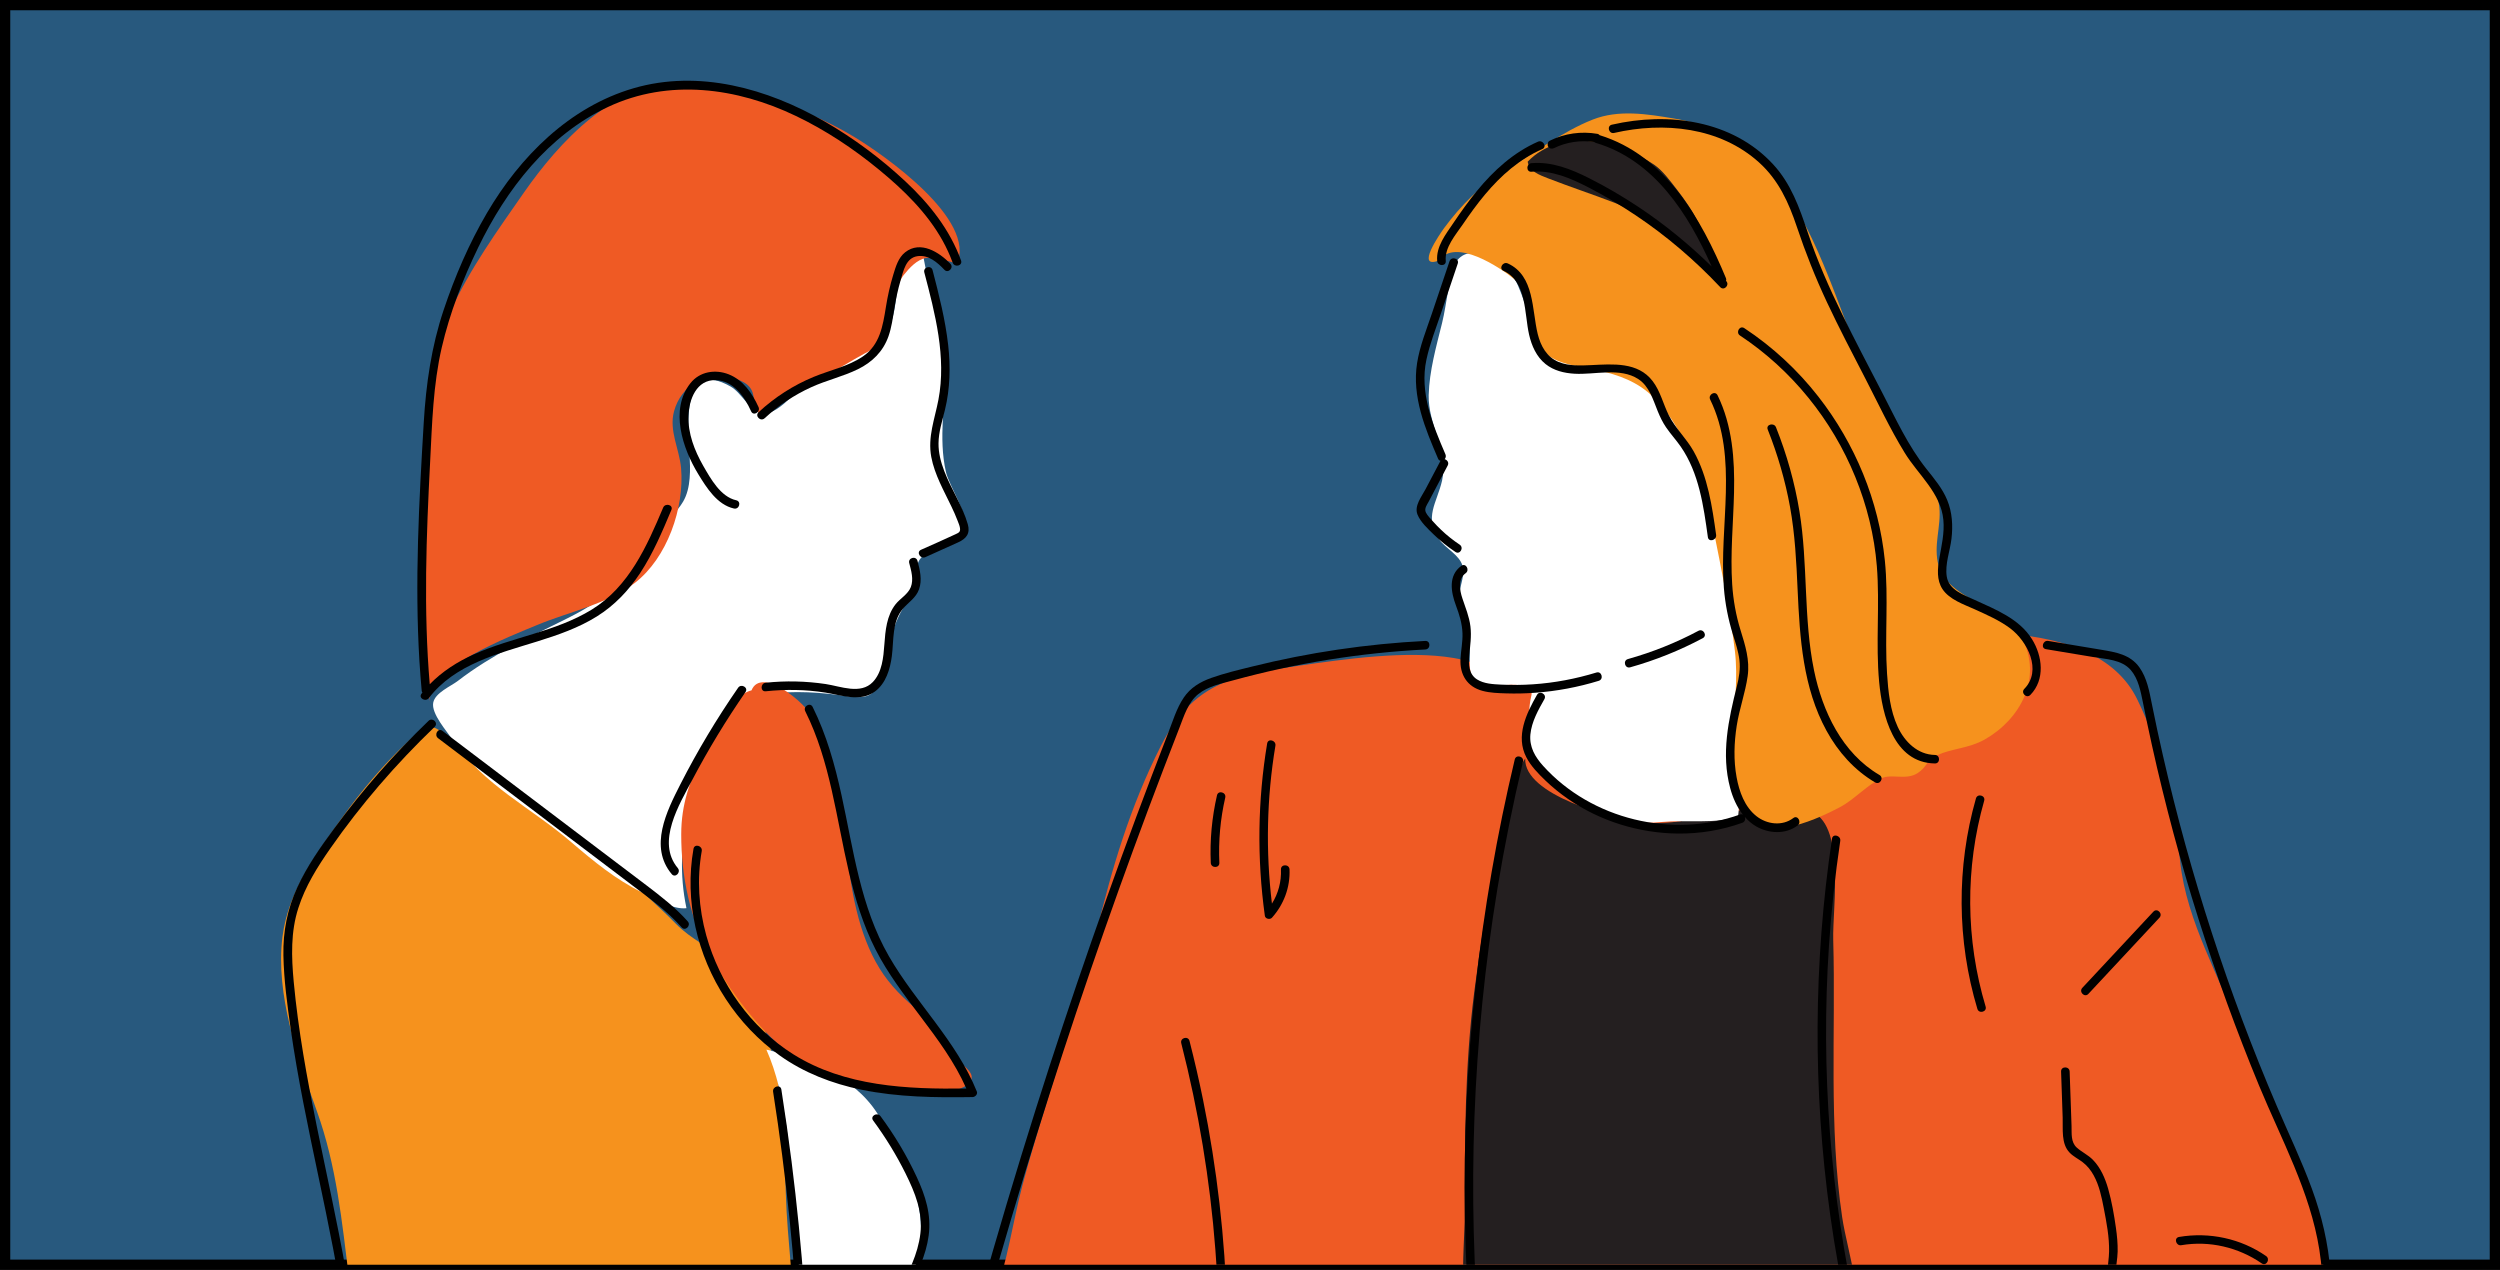 <?xml version="1.0" encoding="UTF-8"?>
<svg id="Layer_2" data-name="Layer 2" xmlns="http://www.w3.org/2000/svg" xmlns:xlink="http://www.w3.org/1999/xlink" viewBox="0 0 487.39 247.57">
  <rect x="0" y="0" width="487.39" height="247.57" fill="#333333" stroke="none"/>
  <defs>
    <style>
      .cls-1 {
        fill: #fff;
      }

      .cls-2 {
        fill: #ef5a24;
      }

      .cls-3 {
        clip-path: url(#clippath-1);
      }

      .cls-4 {
        clip-path: url(#clippath);
      }

      .cls-5 {
        fill: none;
      }

      .cls-6 {
        fill: #28597e;
        stroke: #000;
        stroke-miterlimit: 10;
        stroke-width: 2px;
      }

      .cls-7 {
        fill: #241f20;
      }

      .cls-8 {
        fill: #f6921d;
      }
    </style>
    <clipPath id="clippath">
      <rect class="cls-5" x="1" y="1" width="485.39" height="245.57"/>
    </clipPath>
    <clipPath id="clippath-1">
      <rect class="cls-5" x="1" y="1" width="485.39" height="245.57"/>
    </clipPath>
  </defs>
  <g id="Layer_1-2" data-name="Layer 1">
    <g>
      <rect class="cls-6" x="1" y="1" width="485.39" height="245.57"/>
      <g>
        <g class="cls-4">
          <g>
            <path class="cls-8" d="m83.86,141.65c-1.37-.12-2.31,1.06-4.34,2.95-4.84,4.51-9.15,9.65-12.98,15.04-4.99,7.03-10.36,14.16-11.47,22.99-1.42,11.25,3.01,23.65,6.73,34.06,3.82,10.67,4.85,21.35,6.25,32.54,1.13,9.02,1.06,18.27,2.17,27.18,5.05-.81,11.56-.42,16.79-.3,6.31.14,12.5,1.59,18.83,1.58,5.89-.01,11.76-.35,17.66-.34,9.37.02,18.41-1.15,27.69-.58,1.59.1,5.55.64,6.9-.54,1.37-1.2.31-2.45-.22-4.52-2.67-10.4-3.39-21.2-4.27-31.87-.79-9.54-.28-19.19-1.9-28.66-1.3-7.62-4.35-18.41-10.24-23.78-3.03-2.76-6.71-4.26-9.68-7.29-6.69-6.83-14.46-12.68-21.18-19.6-4.89-5.03-10.82-9.13-16.69-12.96-2.44-1.59-5.05-2.86-7.4-4.59-1.13-.84-1.95-1.25-2.65-1.31Z"/>
            <path class="cls-1" d="m149.41,204.63c4.04,9.09,4.53,20.65,5.39,30.44.72,8.29,1.38,16.55,1.8,24.83.18,3.47,0,7-.01,10.48,0,1.29-.58,6.45.44,7.53,1.53,1.64,10.27-1.18,12.31-2.01,2.22-.9,1.62.24,1.77-2,.17-2.51-1.22-4.54-.67-7.35,1.13-5.78,4.19-11.69,6.81-16.9,5.57-11.09.07-22.85-6.22-32.61-4.81-7.45-13.62-10.52-21.62-12.41Z"/>
            <path class="cls-1" d="m179.93,49.63c1.29,7.36,3.89,14.56,4.2,22.17.27,6.84-1.25,13.45.29,20.23.61,2.67,4.45,8.33,3.53,10.87-1.17,3.24-7.6,3.54-8.93,6.72-.51,1.21.35,3.05.01,4.34-.39,1.52-1.4,2.29-2.33,3.61-2.6,3.67-3.48,8.51-4.56,12.87-1.49,6.05-2.98,5.85-8.66,5.06-4.86-.67-11.22-.94-16.01.27-9.26,2.34-11.48,13.61-13.21,21.75-1.46,6.88-1.83,12.84-.43,19.54-2.73.31-6.25-1.9-8.62-3.06-5.12-2.49-9.54-6.13-13.81-9.79-8.09-6.93-16.95-10.97-23.17-20.01-1.11-1.62-4.18-5.08-3.77-7.21.38-1.95,3.45-3.2,4.81-4.25,6.52-5.02,14-8.56,21.39-12.22,7.96-3.93,13.83-9.16,18.09-16.92,1.19-2.16,3.23-3.77,4.42-5.79,1.57-2.67,1.42-6.32,1.26-9.36-.3-5.45-1.66-18.62,8.03-13.08,2.15,1.23,3.69,4.78,6.09,5.17,3.09.49,6.5-4.27,8.61-6.03,5.17-4.29,13.84-4.68,16.47-11.41,1.36-3.49.88-7.33,2.33-10.78.84-1.96,3.06-4.26,3.97-2.69Z"/>
            <path class="cls-2" d="m146.51,134.59c-4.26,1.03-7.56,8.9-9.36,12.35-2.69,5.16-4.34,9.92-4.34,15.7-.01,8.31,1.72,16.67,5.85,24.01,3.87,6.88,8.76,13.32,14.77,18.48,5.71,4.9,11.42,6.98,18.84,7.91,4.13.52,8.55.92,12.63-.13,1.53-.39,4.7-1.12,4.53-3.08-.12-1.37-3.14-3.24-4.02-4.3-2.47-2.95-3.08-5.89-6.11-8.3-3.05-2.42-5.78-5.11-7.84-8.45-4.14-6.71-5.63-15.57-6.4-23.32-.91-9.09-1.83-16.94-6.28-25.15-1.94-3.6-10.38-10.38-12.27-5.72Z"/>
            <path class="cls-2" d="m83.85,136.78c-1.39-6.28,16.33-13.03,20.79-14.9,6.2-2.6,13.73-4.07,19.13-8.24,6.3-4.87,9.69-14.63,9.01-22.37-.33-3.73-2.39-7.31-1.38-11.06,1.38-5.16,6.39-7.99,11.28-6.57,1.79.52,3.46,1.12,4.05,2.91.37,1.14.32,3.72,1.65,4.27.86.36,3.49-1.79,4.12-2.2,2.75-1.77,5.39-3.8,8.3-5.3,2.63-1.36,5.05-2.94,7.68-4.36,1.17-.63,1.99-.94,2.77-2.04,1.44-2.02,2.18-4.45,2.81-6.83.57-2.17.72-4.72,2.14-6.49,1.11-1.38,2.54-2.97,4.36-3.33.7-.14,6.16.84,5.95,1.28,4.06-8.69-14.3-21.45-20.13-24.95-10.08-6.05-21.96-9.41-33.71-10.18-12.65-.83-23.78,11.44-30.5,21.08-5.11,7.33-10.6,14.95-14.33,23.15-3.46,7.61-3.49,16.82-4.39,25.02-1.82,16.43-3.5,33.53.4,51.11Z"/>
            <path d="m188.67,102.18c-1.05-3.64-3.25-6.84-4.59-10.36-.66-1.73-1.13-3.54-1.11-5.4.02-2.22.73-4.36,1.25-6.5,1.01-4.15,1.11-8.44.63-12.67-.56-4.95-1.79-9.78-3.04-14.58-.27-1.04-1.88-.6-1.61.44,2.1,8.02,4.34,16.51,2.75,24.83-.72,3.77-2.12,7.27-1.39,11.16.65,3.44,2.44,6.53,3.93,9.66.43.91.85,1.82,1.2,2.76.17.45.39.93.46,1.41.12.77-.22.92-.82,1.2-2.23,1.06-4.52,2.04-6.77,3.05-.98.44-.13,1.88.84,1.44,2.13-.96,4.26-1.92,6.39-2.88,1.61-.73,2.41-1.74,1.88-3.56Z"/>
            <path d="m178.87,109.34c-.28-1.04-1.89-.6-1.61.44.39,1.47.89,3.18.31,4.67-.54,1.4-2.05,2.2-2.96,3.34-1.76,2.23-2,5.15-2.2,7.88-.18,2.48-.43,5.38-2.24,7.29-2.38,2.5-6.29.84-9.18.4-3.88-.58-7.81-.67-11.71-.26-1.06.11-1.07,1.78,0,1.67,3.88-.41,7.81-.35,11.66.26,3.15.5,6.78,1.9,9.64-.22,2.14-1.59,2.96-4.36,3.29-6.89.4-3.06.01-6.79,2.19-9.28,1.09-1.25,2.53-2.1,3.11-3.75.65-1.8.18-3.78-.3-5.55Z"/>
            <path d="m143.9,134.08c-4.16,6.01-7.92,12.28-11.24,18.79-2.69,5.27-6.18,12.21-1.7,17.55.69.82,1.86-.36,1.18-1.18-4.27-5.1.34-12.49,2.86-17.27,3.1-5.89,6.56-11.58,10.34-17.05.61-.88-.84-1.71-1.44-.84Z"/>
            <path d="m190.44,212.8c-3.98-9.88-11.9-17.27-17.15-26.39-5.53-9.6-6.9-20.74-9.23-31.38-1.29-5.91-2.92-11.77-5.63-17.21-.48-.96-1.92-.12-1.44.84,4.89,9.8,6.04,20.85,8.51,31.38,1.22,5.19,2.78,10.34,5.21,15.1,2.38,4.68,5.59,8.86,8.75,13.04,3.34,4.42,6.68,8.93,8.93,14.03-11.51.16-23.72-.38-33.73-6.67-8.31-5.22-14.36-13.77-16.97-23.18-1.48-5.34-1.84-10.98-.88-16.44.18-1.05-1.42-1.5-1.61-.44-1.79,10.14.68,20.71,6.3,29.29,2.79,4.27,6.34,8.02,10.49,10.99,4.74,3.39,10.24,5.5,15.92,6.68,7.14,1.47,14.48,1.56,21.74,1.44.47-.03,1-.56.79-1.08Z"/>
            <path d="m185.28,51.42c-2.17-2.26-5.84-4.59-8.82-2.23-1.34,1.06-1.84,2.83-2.32,4.4-.63,2.06-1.09,4.15-1.43,6.28-.59,3.67-1.18,7.38-4.48,9.62-2.88,1.95-6.38,2.66-9.56,3.97-3.99,1.64-7.62,3.98-10.78,6.9-.79.73.39,1.91,1.18,1.18,2.7-2.49,5.76-4.54,9.11-6.06,2.96-1.35,6.16-2.07,9.08-3.5,2.79-1.37,4.92-3.46,5.96-6.43.59-1.69.83-3.47,1.11-5.23.31-1.93.71-3.83,1.26-5.71.53-1.81,1.03-4.31,3.23-4.66,2.15-.35,3.93,1.21,5.3,2.65.73.77,1.9-.41,1.16-1.18Z"/>
            <path d="m147.88,79.36c-1.2-2.66-3-5.27-5.81-6.38-2.63-1.04-5.67-.55-7.47,1.73-4.08,5.16-1.51,12.75,1.52,17.71,1.63,2.67,3.7,5.99,6.97,6.72,1.05.23,1.49-1.38.44-1.61-3.05-.67-5-4.23-6.44-6.73-1.69-2.96-2.99-6.3-2.87-9.76.11-3.16,1.57-7.05,5.31-6.93,3.47.12,5.62,3.22,6.91,6.09.44.98,1.88.13,1.44-.84Z"/>
            <path d="m187.36,50.78c-2.17-6.01-6.18-11.05-10.81-15.38-4.78-4.48-10.12-8.45-15.79-11.72-11.16-6.43-24.52-10.18-37.23-6.48-12.5,3.64-22.16,13.34-28.6,24.33-3.48,5.94-6.25,12.36-8.43,18.88-2.4,7.16-3.44,14.46-3.89,21.97-.92,15.46-1.78,31.04-.84,46.52.12,1.92.27,3.84.44,5.75.01.15.07.28.14.38-.06.07-.12.14-.18.22-.65.85.8,1.68,1.44.84,5.03-6.59,13.6-8.69,21.12-11.03,4.01-1.25,8.05-2.64,11.63-4.88,3.45-2.15,6.23-5.09,8.45-8.47,2.52-3.84,4.31-8.09,6.08-12.3.41-.99-1.2-1.42-1.61-.44-3.17,7.53-6.67,15.42-13.91,19.87-7.05,4.34-15.52,5.36-23,8.73-3.2,1.44-6.16,3.33-8.59,5.83-1.23-14.45-.67-28.98.08-43.44.38-7.42.58-14.94,2.26-22.21,1.56-6.72,4.09-13.27,7.09-19.47,5.51-11.39,13.65-21.93,25.33-27.43,11.86-5.58,25.14-3.76,36.65,1.77,5.8,2.78,11.2,6.37,16.16,10.45,4.81,3.95,9.39,8.4,12.43,13.88.76,1.37,1.41,2.79,1.95,4.27.38,1.01,1.99.58,1.63-.44Z"/>
            <path d="m64.4,165.4c5.96-8.55,12.82-16.48,20.34-23.7.78-.74-.4-1.92-1.18-1.18-6.72,6.46-12.89,13.48-18.41,20.99-2.68,3.64-5.31,7.38-7.2,11.5-1.93,4.21-2.79,8.61-2.7,13.24.09,4.79.75,9.6,1.42,14.34.68,4.8,1.53,9.57,2.45,14.33,1.85,9.53,4,18.99,5.83,28.53,2.05,10.7,3.64,21.51,3.88,32.41.02,1.07,1.69,1.07,1.67,0-.41-19.1-4.97-37.74-8.76-56.37-1.89-9.29-3.6-18.64-4.48-28.09-.45-4.84-.61-9.71.91-14.4,1.34-4.2,3.71-8,6.23-11.6Z"/>
            <path d="m134.08,179.63c-2.38-2.68-5.21-4.87-8.05-7.03-3.19-2.42-6.39-4.84-9.59-7.26l-19.24-14.57c-3.65-2.76-7.3-5.53-10.95-8.29-.86-.65-1.69.8-.84,1.44,12.66,9.59,25.32,19.18,37.98,28.77,3.33,2.52,6.73,4.99,9.51,8.12.71.8,1.89-.38,1.18-1.18Z"/>
            <path d="m178.72,229.46c-1.94-4.18-4.32-8.15-7.06-11.86-.63-.85-2.08-.02-1.44.84,2.4,3.26,4.53,6.72,6.33,10.35,1.83,3.7,3.41,7.53,2.88,11.75-1,8.01-7.11,14.27-10,21.58-1.59,4.02-2.31,8.45-.84,12.62.36,1,1.97.57,1.61-.44-2.87-8.12,2.91-15.86,6.7-22.57,1.9-3.37,3.63-6.96,4.15-10.84.55-4.08-.63-7.78-2.33-11.43Z"/>
            <path d="m154.32,226.44c-.59-4.69-1.26-9.37-1.99-14.04-.17-1.06-1.77-.61-1.61.44,2.58,16.49,4.28,33.11,5.08,49.79.23,4.72.38,9.44.46,14.16.02,1.07,1.69,1.07,1.67,0-.29-16.84-1.5-33.65-3.61-50.35Z"/>
          </g>
        </g>
        <g class="cls-3">
          <g>
            <path class="cls-2" d="m191.73,252.96c16.09,1.89,32.25,5.56,48.45,6.9,17.89,1.48,35.71,2.78,53.62,4.52,16.04,1.55,32.06-.32,48.15.91,17.89,1.37,35.65,3.94,53.33,6.98,8.94,1.54,17.61,3.61,26.56,3.18,7.29-.35,12.78,3.61,19.28,5.7,7.04,2.27,6.07-2.84,7.42-8.29,2.3-9.3,4.46-18.33,4.41-27.97-.07-14.91-11.31-29.44-16.14-43.25-3.9-11.15-10.5-21.75-11.78-33.69-1.14-10.6-3.59-21.92-8.4-31.68-8.45-17.15-39.42-12.7-54.51-12.01-16.7.77-32.71,4.58-49.24,6.33-5.12.54-10.28,1.23-15.44,1.02-5.17-.2-9.19-2.51-14.04-3.33-9.09-1.54-21.34.22-30.5,1.55-12.85,1.86-20.41,3.46-26.57,15.58-6.03,11.88-9.59,23.93-12.66,36.74-3.94,16.47-9.95,32.46-14.31,48.83-1.91,7.17-2.94,15.14-5.58,21.96-.53-.08-.86-.43-2.05.02Z"/>
            <path class="cls-7" d="m297.35,147.88c-2.93,4.19-4.26,13.17-5.4,18.37-1.94,8.81-3.38,18.15-4.53,27.1-1.85,14.43-1.86,29.02-1.86,43.56,0,6.15-2.04,24.16,4.02,27.33,3.31,1.73,11.6-.21,15.15-.05,9.86.46,19.72,1.32,29.6,1.65,6.12.2,23.59,3.84,26.85-3.5,3.02-6.79-1.01-18.13-2.04-25.05-2.64-17.8-1.24-36.06-1.74-54.01-.18-6.54,2.56-22.98-4.71-25.23-10.06-3.11-22.4,3.59-32.8,2.22-5.77-.76-22.82-5.28-22.54-12.39Z"/>
            <path class="cls-1" d="m283.82,51.1c-1.52,3.68-1.73,8.02-2.68,11.88-1.15,4.66-2.47,9.24-2.61,14.06-.16,5.51,3.84,11.31,2.61,16.66-1.01,4.4-3.61,7.18-.53,11.5,1.24,1.75,3.88,2.94,4.52,5.11.5,1.68-.42,3.67-.59,5.31-.37,3.69,1.44,6.38,1.9,10.17.49,4.08-1.14,6.63,3.56,7.75,1.93.46,5.26-.55,7.03.32,2.35,1.15,1.45.96,1.2,3.58-.69,6.98-.15,10.28,5.06,15.41,6.06,5.97,12.26,8.21,20.71,7.4,4.68-.45,10.39.43,14.84-1.03.68-5.15-.47-10.63.05-15.92.47-4.85,2.09-10.62,1.56-15.46-.54-5.05-2.65-10.06-3.2-15.25-.4-3.74-.81-6.83-2.03-10-3.58-9.3-4.94-26.47-14.74-31.8-4.43-2.41-9.35.23-14.01-.13-5.7-.45-6.95-5.56-8.72-10.19-1.79-4.71-2.45-8.41-7.43-10.36-2.87-1.13-4.95-1.19-6.5.99Z"/>
            <path class="cls-8" d="m280.56,50.77c3.14-4.45,11.87,1.33,14.83,3.78,3.75,3.12,3.09,5.68,3.77,10.13.86,5.59,5.86,6.27,10.74,7.19,4.12.78,8.12,1.89,11.4,4.62,6.88,5.7,11.02,18.04,12.71,26.56,1.54,7.77,3.26,15.94,4.21,23.79,1.3,10.72-2.97,21.17,1.96,31.14,3.19,6.44,12.6,2.5,18.58-.65,2.76-1.45,5.42-4.47,8.13-5.64,1.97-.85,4.74.45,6.93-.95,1.91-1.22,1.75-2.57,3.84-3.52,2.84-1.29,6.23-1.33,9.25-3.04,7.04-3.98,11.25-12.02,7.37-19.58-3.7-7.2-15.59-7.33-16.63-15.75-.49-3.95,1.17-7.52.17-11.46-1.5-5.96-6.22-10.04-9.3-15.15-12.09-20.04-14.1-54.49-42.14-59.13-5.23-.87-10.76-1.8-15.86.2-5.89,2.32-11.54,6.62-16.96,9.85-4.75,2.84-8.77,6.88-12.04,11.33-.8,1.11-5.68,8.12-.96,6.28Z"/>
            <path class="cls-7" d="m297.83,31.52c6.4-6.66,17.57-4.22,24.62.57,1.71,1.16,3.17,3.19,4.44,4.83,1.52,1.95,3.22,4.38,4.27,6.64,1.38,2.98,2.43,6.19,3.64,9.24-1.01-.16-2.16-1.39-3.09-2-1.76-1.15-3.24-2.34-4.8-3.73-3.61-3.22-7.63-5.8-12.15-7.54-4.29-1.65-8.65-3.09-12.93-4.75-1.79-.7-3.7-1.39-4-3.26Z"/>
            <path d="m284.57,106.18c-1.28-.85-2.49-1.81-3.6-2.87-.55-.52-1.08-1.06-1.58-1.63-.48-.54-1.08-1.12-1.4-1.76-.39-.79.23-1.52.59-2.22.41-.77.81-1.54,1.22-2.32.81-1.54,1.63-3.09,2.44-4.63.3-.57-.11-1.1-.59-1.23.2-.24.3-.58.15-.94-2.49-5.79-5.09-12.06-3.71-18.47.66-3.09,1.84-6.07,2.85-9.06,1.09-3.22,2.18-6.45,3.26-9.67.34-1.02-1.27-1.46-1.61-.44-1.15,3.42-2.31,6.84-3.46,10.26-1.06,3.14-2.34,6.3-2.86,9.58-1.03,6.53,1.56,12.76,4.09,18.64.11.26.29.38.49.42-.01.02-.03.03-.05.06-.97,1.83-1.93,3.67-2.9,5.5-.75,1.42-2.23,3.24-1.55,4.92.59,1.46,2.03,2.78,3.14,3.86,1.3,1.27,2.73,2.41,4.25,3.42.89.61,1.72-.83.83-1.42Z"/>
            <path d="m311.24,131.11c-4.02,1.23-8.17,2.02-12.37,2.3-2.07.14-4.15.16-6.22.06-1.57-.08-3.33-.15-4.7-1.02-1.61-1.03-1.67-2.91-1.51-4.62.17-1.93.47-3.77.23-5.71-.24-1.95-.97-3.66-1.58-5.5-.51-1.54-.9-3.75.65-4.87.86-.62.03-2.07-.84-1.44-2.61,1.89-2.03,5.13-1.05,7.75.66,1.76,1.2,3.49,1.27,5.39.06,1.7-.3,3.35-.39,5.04-.15,3.04,1.3,5.4,4.3,6.2,1.49.4,3.07.44,4.6.49,1.88.06,3.76.02,5.64-.12,4.22-.31,8.38-1.09,12.42-2.33,1.02-.32.58-1.93-.45-1.62Z"/>
            <path d="m331.12,122.98c-4.37,2.33-8.98,4.17-13.75,5.51-1.03.29-.59,1.9.44,1.61,4.91-1.38,9.65-3.28,14.15-5.68.95-.5.11-1.94-.84-1.44Z"/>
            <path d="m299.84,27.62c-4.76,2.09-8.66,5.63-11.92,9.62-1.63,1.99-3.13,4.09-4.57,6.23-1.47,2.19-3.42,4.61-3.16,7.41.1,1.06,1.77,1.07,1.67,0-.25-2.63,1.91-5.07,3.31-7.12,1.37-2.01,2.79-3.99,4.36-5.86,3.09-3.68,6.72-6.9,11.16-8.84.97-.43.12-1.87-.85-1.44Z"/>
            <path d="m396.14,124.6c-2.49-3.99-7.11-5.78-11.2-7.66-2.12-.97-5.01-1.93-5.41-4.55-.37-2.42.64-4.96.92-7.34.3-2.54.16-5.17-.83-7.56-.94-2.28-2.53-4.16-4.05-6.07-3.59-4.51-6-9.82-8.64-14.91-2.62-5.06-5.28-10.1-7.78-15.22-2.56-5.23-4.9-10.55-6.75-16.07-1.6-4.76-3.23-9.39-6.69-13.15-7.96-8.66-20.47-10.29-31.47-7.76-1.04.24-.6,1.85.44,1.61,9.71-2.23,20.62-1.15,28.27,5.76,3.79,3.43,5.76,7.78,7.36,12.55,1.68,5.02,3.62,9.91,5.87,14.7,2.35,5.01,4.92,9.92,7.46,14.83,2.51,4.86,4.84,9.88,7.71,14.54,2.61,4.25,7.03,7.81,7.52,13.05.24,2.59-.36,5.04-.8,7.57-.34,1.97-.53,4.16.62,5.92,1.35,2.06,4.2,3,6.34,3.97,2.36,1.07,4.78,2.13,6.87,3.69,3.35,2.51,6.28,8.21,2.75,11.8-.75.77.43,1.95,1.18,1.18,2.92-2.99,2.37-7.59.31-10.88Z"/>
            <path d="m349.62,159.48c-2.15,1.63-5.16,1.25-7.21-.38-2.29-1.82-3.34-4.78-3.85-7.57-.61-3.32-.49-6.76.03-10.08.51-3.26,1.67-6.39,2.13-9.65.44-3.1-.47-5.98-1.38-8.91-.91-2.93-1.44-5.91-1.64-8.97-.39-5.97.22-11.94.36-17.91.15-6.48-.33-13.04-3.21-18.95-.47-.96-1.91-.12-1.44.84,5.56,11.41,1.7,24.61,2.67,36.72.25,3.1.84,6.11,1.76,9.08.51,1.63,1.07,3.28,1.27,4.99.2,1.73-.07,3.42-.5,5.1-1.64,6.5-3.09,13.2-1.3,19.85.49,1.82,1.28,3.67,2.47,5.17-.15-.07-.34-.1-.55-.02-13.18,4.74-28.95.97-38.37-9.46-1.59-1.76-2.73-3.7-2.5-6.15.24-2.48,1.53-4.76,2.73-6.88.53-.93-.91-1.77-1.44-.84-2.09,3.67-4.22,8.06-2.08,12.18.89,1.73,2.33,3.19,3.72,4.53,1.37,1.32,2.86,2.52,4.43,3.61,6.24,4.32,13.85,6.66,21.43,6.73,4.26.04,8.51-.66,12.52-2.1.53-.19.65-.73.5-1.14.63.72,1.36,1.35,2.2,1.84,2.47,1.42,5.74,1.6,8.08-.17.85-.66.02-2.11-.83-1.46Z"/>
            <path d="m366.43,151.1c-7.29-4.26-11.12-12.39-12.77-20.39-2.09-10.19-1.16-20.73-2.84-30.98-.92-5.63-2.47-11.14-4.58-16.43-.39-.98-2.01-.56-1.61.44,1.94,4.88,3.41,9.93,4.35,15.09.97,5.36,1.24,10.79,1.48,16.22.42,9.37,1.03,19.01,5.63,27.41,2.25,4.11,5.42,7.7,9.49,10.08.93.54,1.77-.9.85-1.44Z"/>
            <path d="m377.22,147.18c-3.37-.05-5.91-2.58-7.25-5.48-1.47-3.18-1.86-6.91-2.08-10.37-.48-7.35.32-14.74-.43-22.08-1.18-11.6-5.78-22.72-12.94-31.9-4.06-5.21-8.95-9.74-14.46-13.38-.9-.59-1.73.85-.84,1.44,10.06,6.65,17.96,16.44,22.49,27.6,2.25,5.53,3.71,11.4,4.19,17.35.61,7.52-.25,15.07.45,22.58.6,6.41,2.77,15.79,10.88,15.9,1.06.02,1.06-1.65,0-1.66Z"/>
            <path d="m336.54,54.8s-.03-.03-.04-.04c.06-.15.07-.32-.01-.52-4.83-11.63-11.83-23.94-24.64-27.89-.1-.12-.23-.22-.39-.25-3.19-.55-6.43-.1-9.34,1.34-.4.2-.51.77-.3,1.14.24.41.74.5,1.14.3,2.41-1.19,5.2-1.6,7.86-1.19.09.08.19.14.33.18,11.35,3.38,17.96,13.78,22.55,24.08-4.39-4.3-9.16-8.21-14.28-11.61-3.09-2.05-6.31-3.94-9.63-5.61-3.49-1.76-7.25-3.26-11.22-2.92-1.06.09-1.07,1.76,0,1.67,3.95-.34,7.6,1.25,11.04,3.02,3.19,1.65,6.29,3.47,9.27,5.47,6.01,4.02,11.53,8.74,16.49,14.01.72.78,1.9-.4,1.17-1.18Z"/>
            <path d="m295.31,148.06c-3.47,14.56-6.02,29.34-7.65,44.22-1.63,14.87-2.32,29.84-2.08,44.8.14,8.48.58,16.96,1.32,25.41.09,1.06,1.76,1.07,1.67,0-1.3-14.84-1.67-29.75-1.12-44.64.56-14.94,2.05-29.85,4.48-44.6,1.37-8.3,3.03-16.56,4.98-24.74.26-1.05-1.35-1.49-1.6-.45Z"/>
            <path d="m234.53,214.36c-.78-3.83-1.66-7.64-2.63-11.43-.27-1.04-1.87-.6-1.61.44,3.37,13.19,5.61,26.65,6.65,40.22.29,3.83.49,7.67.6,11.51.03,1.07,1.7,1.07,1.67,0-.39-13.68-1.95-27.33-4.68-40.74Z"/>
            <path d="m362.11,256.71c-5.29-23.7-7.16-48.13-5.54-72.36.46-6.83,1.19-13.64,2.2-20.41.16-1.05-1.45-1.5-1.61-.44-3.62,24.25-3.75,48.95-.37,73.23.95,6.85,2.19,13.66,3.7,20.42.25,1.05,1.86.61,1.62-.44Z"/>
            <path d="m454.34,248.05c-.42-5.61-1.7-11.06-3.64-16.34-2.02-5.49-4.55-10.77-6.85-16.15-9.43-22.05-16.86-44.96-22.19-68.34-.76-3.31-1.47-6.64-2.14-9.97-.49-2.45-.95-5.08-2.44-7.16-1.8-2.5-4.59-2.94-7.44-3.42-3.44-.57-6.89-1.15-10.33-1.72-1.05-.17-1.5,1.43-.44,1.61l9.14,1.52c2.5.42,5.64.49,7.41,2.56,1.47,1.72,1.91,4.12,2.35,6.28.57,2.82,1.15,5.64,1.78,8.44,2.52,11.36,5.53,22.61,9.03,33.7,3.48,11.03,7.43,21.92,11.85,32.61,4.32,10.45,9.96,20.68,11.74,31.97,1.88,11.89-.17,24.35-5.74,35.02-.5.95.94,1.79,1.44.84,5.03-9.61,7.29-20.61,6.47-31.45Z"/>
            <path d="m415.67,254.32c-1.23-1.99-3.21-3.43-3.2-5.97.01-1.45.35-2.89.38-4.35.03-1.55-.12-3.1-.34-4.64-.36-2.54-.81-5.13-1.51-7.6-.59-2.06-1.47-4.1-2.98-5.65-.93-.95-2.14-1.49-3.12-2.36-1.22-1.08-.99-2.75-1.04-4.24-.12-3.54-.24-7.08-.37-10.61-.04-1.07-1.7-1.07-1.67,0,.1,2.99.21,5.99.31,8.98.08,2.24-.34,5.1,1.37,6.85.73.75,1.69,1.21,2.52,1.84.91.69,1.62,1.59,2.16,2.58,1.08,1.96,1.54,4.2,1.96,6.37.54,2.79,1.09,5.62,1.04,8.48-.05,2.62-.94,5.2.46,7.63,1.01,1.76,2.94,3.15,3.28,5.25.43,2.62-1.57,4.92-3.58,6.28-2.46,1.66-5.29,2.88-7.97,4.14-3.01,1.42-6.06,2.74-9.15,3.98-.98.39-.55,2.01.44,1.61,5.4-2.17,10.81-4.49,15.9-7.32,2.11-1.17,4.19-2.67,5.28-4.9,1.02-2.07,1.06-4.36-.17-6.35Z"/>
            <path d="m419.82,177.73c-4.62,4.95-9.24,9.91-13.86,14.86-.73.78.45,1.97,1.18,1.18,4.62-4.95,9.24-9.91,13.86-14.86.73-.79-.45-1.97-1.18-1.18Z"/>
            <path d="m441.78,244.87c-4.93-3.42-11.06-4.72-16.96-3.72-1.06.18-.61,1.79.44,1.61,5.46-.93,11.13.4,15.68,3.55.89.61,1.72-.83.84-1.44Z"/>
            <path d="m387.11,196.24c-3.91-13.04-4.01-27.05-.28-40.14.29-1.03-1.31-1.47-1.61-.44-3.81,13.37-3.72,27.71.28,41.03.31,1.02,1.92.58,1.61-.45Z"/>
            <path d="m249.73,169.5c.1,2.38-.52,4.69-1.76,6.67-1.23-10.23-1.02-20.62.68-30.79.17-1.05-1.43-1.5-1.61-.44-1.85,11.12-2,22.43-.45,33.6.09.62,1.01.8,1.39.37,2.32-2.59,3.56-5.93,3.42-9.41-.04-1.07-1.71-1.07-1.67,0Z"/>
            <path d="m237.26,155.05c-.99,4.31-1.41,8.74-1.21,13.17.05,1.07,1.71,1.07,1.67,0-.19-4.28.19-8.55,1.15-12.72.24-1.05-1.37-1.49-1.61-.45Z"/>
            <path d="m330.2,88.01c-1.39-2.5-3.56-4.48-4.85-7.04-1.11-2.21-1.64-4.7-3.17-6.69-2.87-3.75-7.75-3.3-11.95-3.1-2.1.1-4.36.2-6.34-.6-2.34-.95-3.52-3.12-4.1-5.46-1.16-4.68-.59-11.36-5.83-13.76-.97-.44-1.82.99-.84,1.44,4.57,2.1,4.04,8.35,4.99,12.46.5,2.16,1.43,4.29,3.2,5.71,1.61,1.29,3.62,1.77,5.64,1.89,3.96.24,8.89-1.27,12.44,1.04,2.16,1.4,2.88,4.04,3.8,6.28.44,1.08.94,2.13,1.6,3.1.89,1.32,1.98,2.49,2.88,3.79,3.57,5.16,4.45,11.58,5.29,17.65.15,1.06,1.75.61,1.61-.44-.78-5.55-1.6-11.3-4.37-16.27Z"/>
            <path d="m277.87,124.95c-11.38.58-22.71,2.25-33.78,5-2.66.66-5.38,1.3-7.96,2.22-2.16.77-4.05,1.9-5.35,3.83-1.43,2.12-2.19,4.75-3.12,7.12-1.05,2.7-2.09,5.41-3.12,8.12-8.15,21.43-15.69,43.09-22.6,64.96-3.9,12.35-7.6,24.76-11.1,37.22-.29,1.03,1.32,1.48,1.61.44,6.09-21.68,12.79-43.2,20.09-64.51,3.63-10.59,7.41-21.13,11.33-31.61,1.99-5.31,4.01-10.6,6.07-15.87.89-2.29,1.68-4.94,3.66-6.54,1.91-1.54,4.54-2.07,6.85-2.7,12.21-3.35,24.77-5.36,37.42-6.01,1.07-.05,1.07-1.72,0-1.67Z"/>
          </g>
        </g>
      </g>
    </g>
  </g>
</svg>